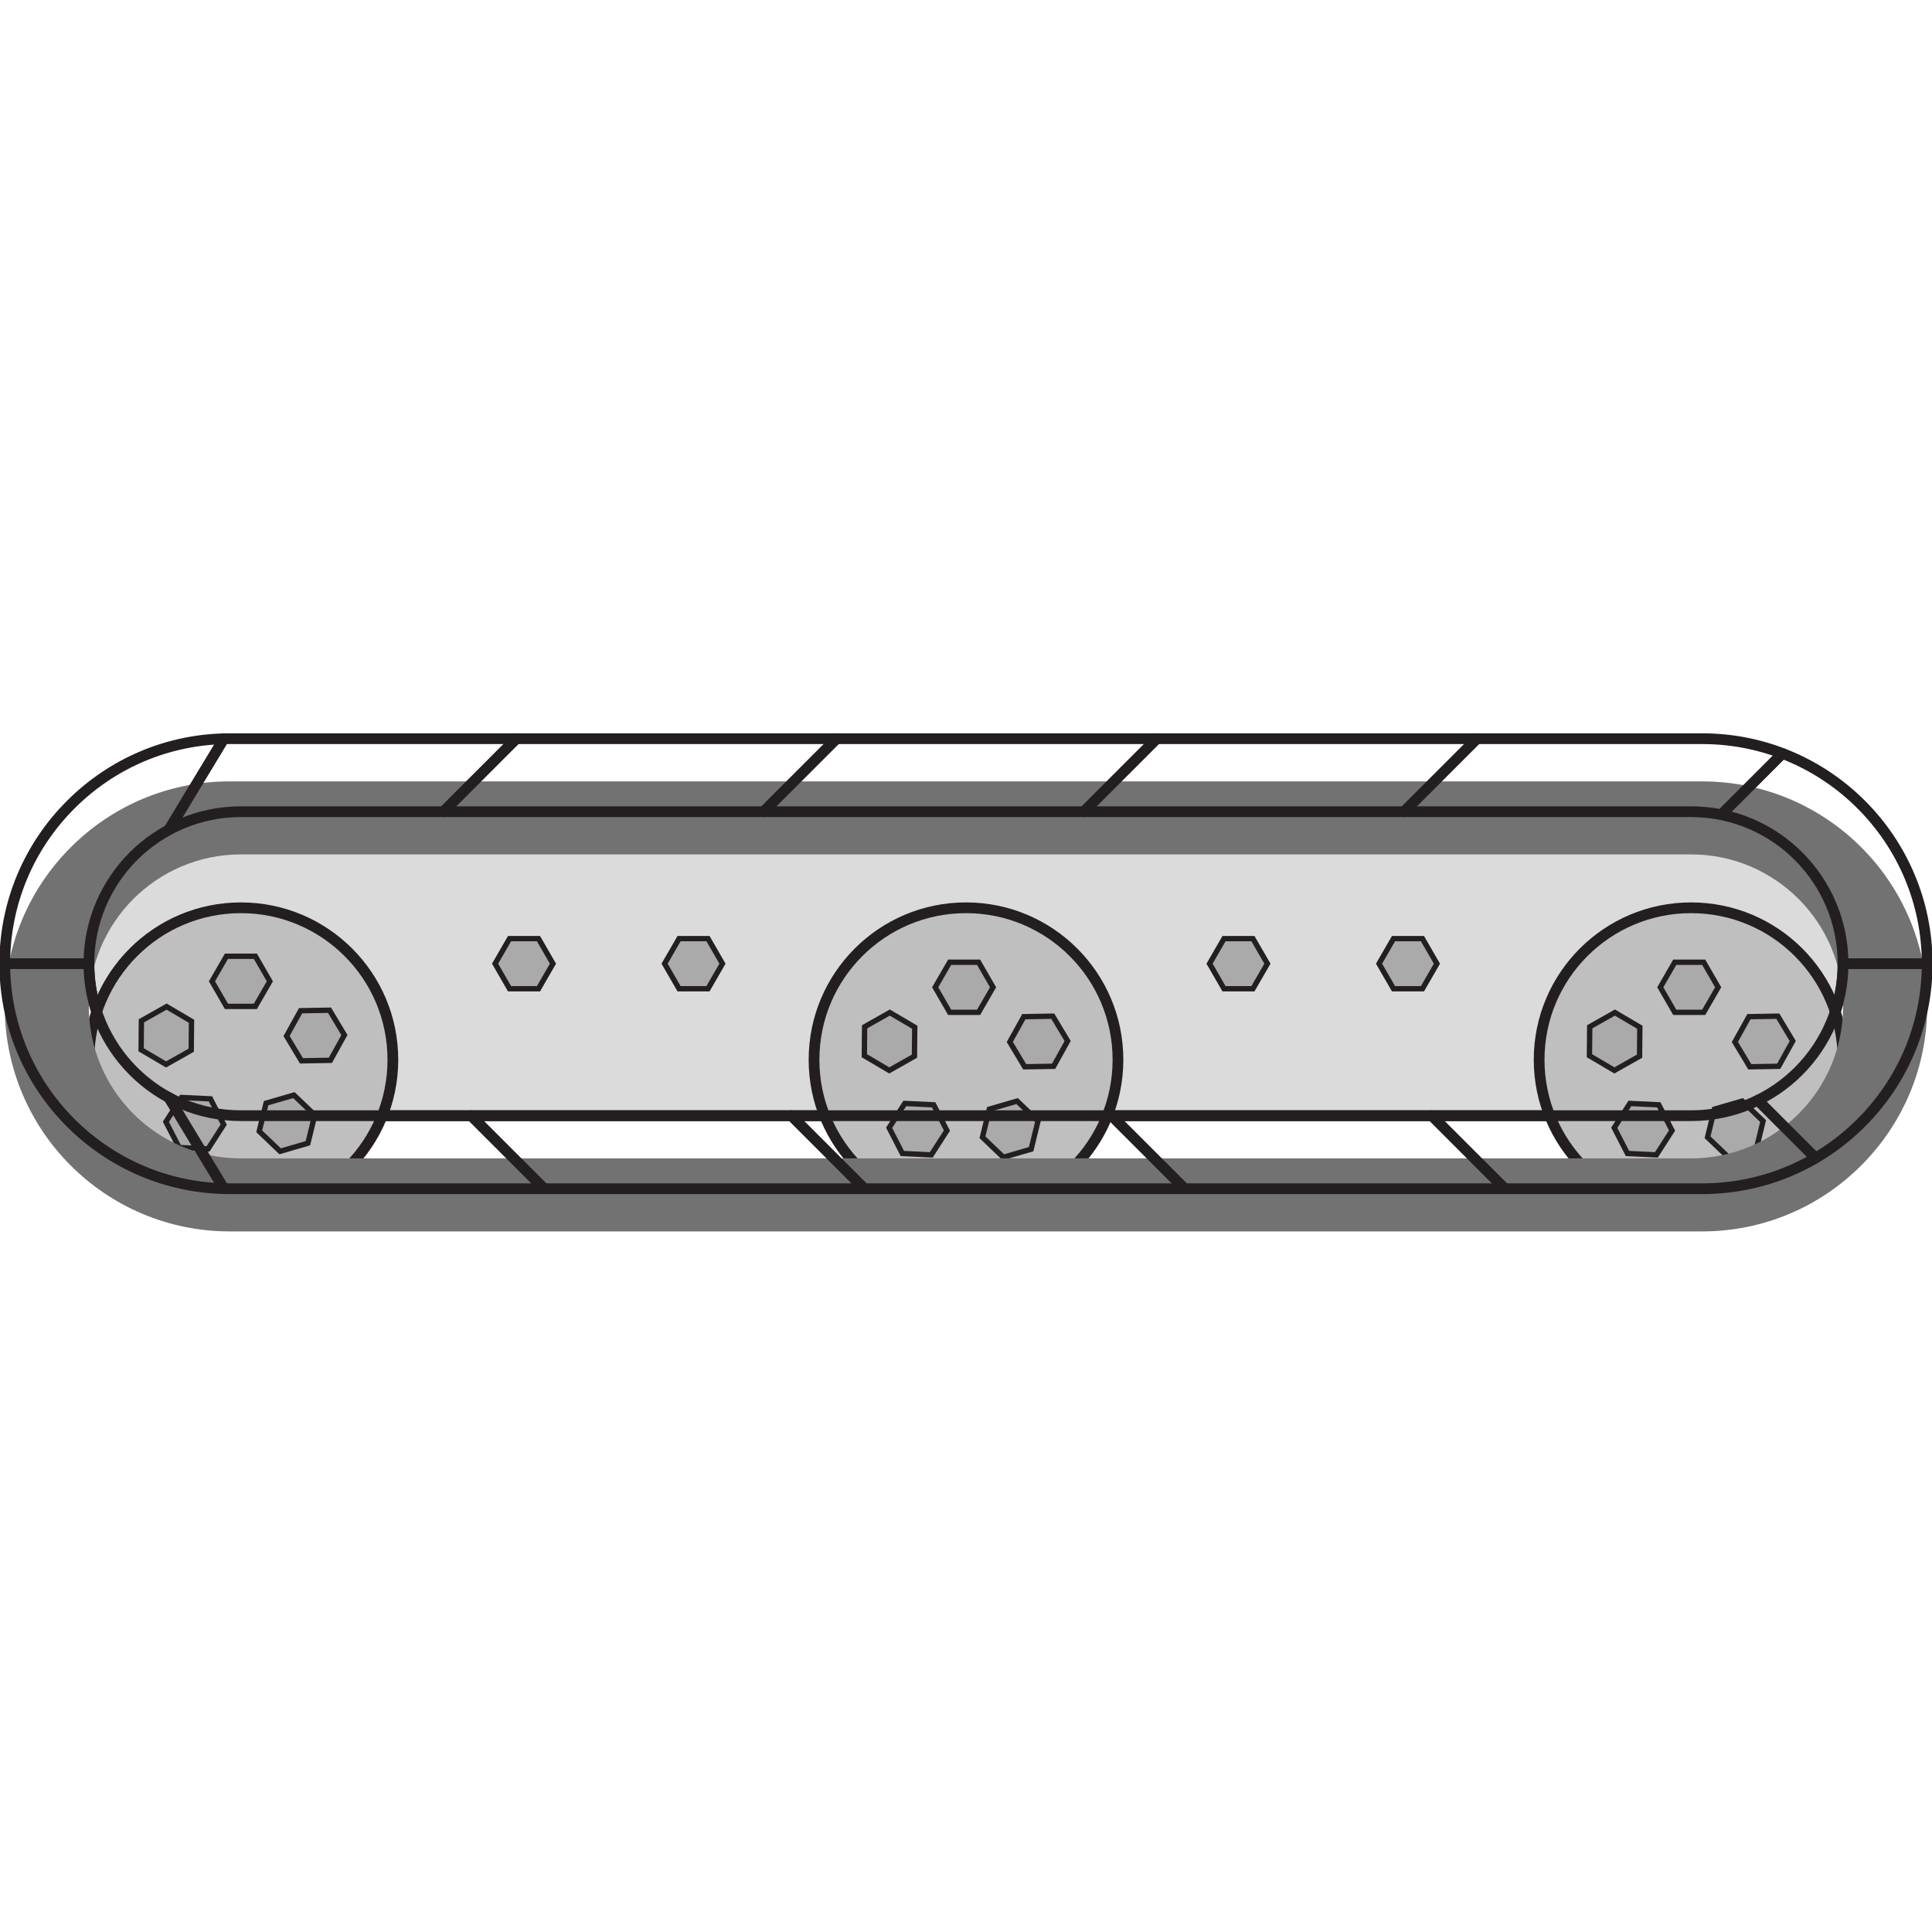 <svg width="181" height="181" viewBox="0 0 181 181" fill="none" xmlns="http://www.w3.org/2000/svg">
<g clip-path="url(#clip0_2_218)">
<path d="M172.667 90.284C172.667 94.215 171.077 97.775 168.497 100.354C165.927 102.924 162.367 104.524 158.427 104.524H22.567C14.707 104.524 8.327 98.144 8.327 90.284C8.327 86.354 9.927 82.794 12.497 80.214C15.077 77.644 18.637 76.044 22.567 76.044H158.427C166.297 76.044 172.667 82.424 172.667 90.284V90.284Z" fill="#DBDBDB" stroke="#231F20" stroke-width="1.006" stroke-miterlimit="10"/>
<path d="M130.552 92.631H133.263L134.618 90.283L133.263 87.935H130.552L129.196 90.283L130.552 92.631Z" fill="#AAAAAA" stroke="#231F20" stroke-width="0.5" stroke-miterlimit="10"/>
<path d="M114.672 92.631H117.382L118.738 90.283L117.382 87.935H114.672L113.316 90.283L114.672 92.631Z" fill="#AAAAAA" stroke="#231F20" stroke-width="0.5" stroke-miterlimit="10"/>
<path d="M66.329 87.935H63.618L62.262 90.283L63.618 92.631H66.329L67.684 90.283L66.329 87.935Z" fill="#AAAAAA" stroke="#231F20" stroke-width="0.5" stroke-miterlimit="10"/>
<path d="M50.448 87.935H47.737L46.382 90.283L47.737 92.631H50.448L51.804 90.283L50.448 87.935Z" fill="#AAAAAA" stroke="#231F20" stroke-width="0.5" stroke-miterlimit="10"/>
<g filter="url(#filter0_i_2_218)">
<g filter="url(#filter1_i_2_218)">
<path d="M158.431 104.52C166.294 104.52 172.668 98.146 172.668 90.283C172.668 82.42 166.294 76.046 158.431 76.046C150.569 76.046 144.194 82.42 144.194 90.283C144.194 98.146 150.569 104.52 158.431 104.52Z" fill="#BFBFBF" stroke="#231F20" stroke-width="1.006" stroke-miterlimit="10"/>
<path d="M159.611 81.147H156.901L155.545 83.494L156.901 85.842H159.611L160.967 83.494L159.611 81.147Z" fill="#AAAAAA" stroke="#231F20" stroke-width="0.5" stroke-miterlimit="10"/>
<path d="M166.558 86.201L163.848 86.247L162.533 88.618L163.929 90.942L166.639 90.895L167.954 88.525L166.558 86.201Z" fill="#AAAAAA" stroke="#231F20" stroke-width="0.5" stroke-miterlimit="10"/>
<path d="M160.616 94.911L159.972 97.544L161.93 99.419L164.533 98.66L165.177 96.027L163.219 94.153L160.616 94.911Z" fill="#AAAAAA" stroke="#231F20" stroke-width="0.5" stroke-miterlimit="10"/>
<path d="M152.471 99.066L155.178 99.196L156.645 96.916L155.404 94.506L152.696 94.376L151.23 96.656L152.471 99.066Z" fill="#AAAAAA" stroke="#231F20" stroke-width="0.5" stroke-miterlimit="10"/>
<path d="M148.933 87.195L148.908 89.905L151.244 91.282L153.603 89.948L153.628 87.237L151.293 85.861L148.933 87.195Z" fill="#AAAAAA" stroke="#231F20" stroke-width="0.5" stroke-miterlimit="10"/>
</g>
<g filter="url(#filter2_i_2_218)">
<path d="M90.5 104.52C98.363 104.52 104.737 98.146 104.737 90.283C104.737 82.42 98.363 76.046 90.5 76.046C82.637 76.046 76.263 82.42 76.263 90.283C76.263 98.146 82.637 104.52 90.5 104.52Z" fill="#BFBFBF" stroke="#231F20" stroke-width="1.006" stroke-miterlimit="10"/>
<path d="M91.68 81.147H88.969L87.614 83.494L88.969 85.842H91.68L93.036 83.494L91.68 81.147Z" fill="#AAAAAA" stroke="#231F20" stroke-width="0.5" stroke-miterlimit="10"/>
<path d="M98.627 86.201L95.917 86.247L94.602 88.618L95.998 90.942L98.708 90.895L100.023 88.525L98.627 86.201Z" fill="#AAAAAA" stroke="#231F20" stroke-width="0.5" stroke-miterlimit="10"/>
<path d="M92.685 94.911L92.041 97.544L93.999 99.419L96.602 98.66L97.246 96.027L95.288 94.153L92.685 94.911Z" fill="#AAAAAA" stroke="#231F20" stroke-width="0.5" stroke-miterlimit="10"/>
<path d="M84.539 99.066L87.247 99.196L88.714 96.916L87.473 94.506L84.765 94.376L83.298 96.656L84.539 99.066Z" fill="#AAAAAA" stroke="#231F20" stroke-width="0.5" stroke-miterlimit="10"/>
<path d="M81.002 87.195L80.977 89.905L83.312 91.282L85.672 89.948L85.697 87.237L83.362 85.861L81.002 87.195Z" fill="#AAAAAA" stroke="#231F20" stroke-width="0.5" stroke-miterlimit="10"/>
</g>
<g filter="url(#filter3_i_2_218)">
<path d="M22.569 104.52C30.431 104.52 36.806 98.146 36.806 90.283C36.806 82.42 30.431 76.046 22.569 76.046C14.706 76.046 8.332 82.42 8.332 90.283C8.332 98.146 14.706 104.52 22.569 104.52Z" fill="#BFBFBF" stroke="#231F20" stroke-width="1.006" stroke-miterlimit="10"/>
<path d="M23.924 80.588H21.213L19.858 82.936L21.213 85.283H23.924L25.28 82.936L23.924 80.588Z" fill="#AAAAAA" stroke="#231F20" stroke-width="0.5" stroke-miterlimit="10"/>
<path d="M30.871 85.642L28.161 85.689L26.846 88.059L28.242 90.383L30.952 90.336L32.267 87.966L30.871 85.642Z" fill="#AAAAAA" stroke="#231F20" stroke-width="0.5" stroke-miterlimit="10"/>
<path d="M24.929 94.352L24.285 96.986L26.243 98.86L28.846 98.102L29.49 95.468L27.532 93.594L24.929 94.352Z" fill="#AAAAAA" stroke="#231F20" stroke-width="0.5" stroke-miterlimit="10"/>
<path d="M16.783 98.507L19.491 98.637L20.958 96.357L19.717 93.947L17.009 93.817L15.542 96.097L16.783 98.507Z" fill="#AAAAAA" stroke="#231F20" stroke-width="0.5" stroke-miterlimit="10"/>
<path d="M13.246 86.636L13.221 89.347L15.556 90.723L17.916 89.389L17.941 86.678L15.606 85.302L13.246 86.636Z" fill="#AAAAAA" stroke="#231F20" stroke-width="0.5" stroke-miterlimit="10"/>
</g>
</g>
<g filter="url(#filter4_i_2_218)">
<path d="M159.467 69.204H21.527C15.707 69.204 10.437 71.564 6.627 75.385C2.807 79.195 0.447 84.465 0.447 90.284C0.447 101.925 9.887 111.365 21.527 111.365H159.467C165.287 111.365 170.557 109.005 174.367 105.185C178.187 101.375 180.547 96.105 180.547 90.284C180.547 78.644 171.107 69.204 159.467 69.204V69.204ZM168.497 100.354C165.927 102.924 162.367 104.524 158.427 104.524H22.567C14.707 104.524 8.327 98.144 8.327 90.284C8.327 86.355 9.927 82.794 12.497 80.215C15.077 77.644 18.637 76.044 22.567 76.044H158.427C166.297 76.044 172.667 82.424 172.667 90.284C172.667 94.215 171.077 97.775 168.497 100.354V100.354Z" fill="#727272"/>
</g>
<path d="M159.467 69.204H21.527C15.707 69.204 10.437 71.564 6.627 75.385C2.807 79.195 0.447 84.465 0.447 90.284C0.447 101.925 9.887 111.365 21.527 111.365H159.467C165.287 111.365 170.557 109.005 174.367 105.185C178.187 101.375 180.547 96.105 180.547 90.284C180.547 78.644 171.107 69.204 159.467 69.204V69.204ZM168.497 100.354C165.927 102.924 162.367 104.524 158.427 104.524H22.567C14.707 104.524 8.327 98.144 8.327 90.284C8.327 86.355 9.927 82.794 12.497 80.215C15.077 77.644 18.637 76.044 22.567 76.044H158.427C166.297 76.044 172.667 82.424 172.667 90.284C172.667 94.215 171.077 97.775 168.497 100.354V100.354Z" stroke="#231F20" stroke-width="1.006" stroke-miterlimit="10"/>
<path d="M41.531 76.046L48.375 69.202" stroke="#231F20" stroke-width="1.006" stroke-linecap="round" stroke-linejoin="bevel"/>
<path d="M71.531 76.046L78.375 69.202" stroke="#231F20" stroke-width="1.006" stroke-linecap="round" stroke-linejoin="bevel"/>
<path d="M101.531 76.046L108.375 69.202" stroke="#231F20" stroke-width="1.006" stroke-linecap="round" stroke-linejoin="bevel"/>
<path d="M131.531 76.046L138.375 69.202" stroke="#231F20" stroke-width="1.006" stroke-linecap="round" stroke-linejoin="bevel"/>
<path d="M161.531 76.046L166.991 70.587" stroke="#231F20" stroke-width="1.006" stroke-linecap="round" stroke-linejoin="bevel"/>
<path d="M170.093 108.492L164.68 103.078" stroke="#231F20" stroke-width="1.006" stroke-linecap="round" stroke-linejoin="bevel"/>
<path d="M140.977 111.364L134.134 104.52" stroke="#231F20" stroke-width="1.006" stroke-linecap="round" stroke-linejoin="bevel"/>
<path d="M110.977 111.364L104.134 104.52" stroke="#231F20" stroke-width="1.006" stroke-linecap="round" stroke-linejoin="bevel"/>
<path d="M80.977 111.364L74.134 104.52" stroke="#231F20" stroke-width="1.006" stroke-linecap="round" stroke-linejoin="bevel"/>
<path d="M50.977 111.364L44.134 104.52" stroke="#231F20" stroke-width="1.006" stroke-linecap="round" stroke-linejoin="bevel"/>
<path d="M20.977 111.364L15.821 102.832" stroke="#231F20" stroke-width="1.006" stroke-linecap="round" stroke-linejoin="bevel"/>
<path d="M15.821 77.734L20.977 69.202" stroke="#231F20" stroke-width="1.006" stroke-linecap="round" stroke-linejoin="bevel"/>
<path d="M0.451 90.283H8.332" stroke="#231F20" stroke-width="1.006" stroke-linecap="round" stroke-linejoin="bevel"/>
<path d="M172.668 90.283H180.549" stroke="#231F20" stroke-width="1.006" stroke-linecap="round" stroke-linejoin="bevel"/>
</g>
<defs>
<filter id="filter0_i_2_218" x="7.829" y="75.543" width="165.342" height="33.48" filterUnits="userSpaceOnUse" color-interpolation-filters="sRGB">
<feFlood flood-opacity="0" result="BackgroundImageFix"/>
<feBlend mode="normal" in="SourceGraphic" in2="BackgroundImageFix" result="shape"/>
<feColorMatrix in="SourceAlpha" type="matrix" values="0 0 0 0 0 0 0 0 0 0 0 0 0 0 0 0 0 0 127 0" result="hardAlpha"/>
<feOffset dy="5"/>
<feGaussianBlur stdDeviation="2"/>
<feComposite in2="hardAlpha" operator="arithmetic" k2="-1" k3="1"/>
<feColorMatrix type="matrix" values="0 0 0 0 0 0 0 0 0 0 0 0 0 0 0 0 0 0 0.25 0"/>
<feBlend mode="normal" in2="shape" result="effect1_innerShadow_2_218"/>
</filter>
<filter id="filter1_i_2_218" x="143.691" y="75.543" width="29.48" height="33.48" filterUnits="userSpaceOnUse" color-interpolation-filters="sRGB">
<feFlood flood-opacity="0" result="BackgroundImageFix"/>
<feBlend mode="normal" in="SourceGraphic" in2="BackgroundImageFix" result="shape"/>
<feColorMatrix in="SourceAlpha" type="matrix" values="0 0 0 0 0 0 0 0 0 0 0 0 0 0 0 0 0 0 127 0" result="hardAlpha"/>
<feOffset dy="4"/>
<feGaussianBlur stdDeviation="2"/>
<feComposite in2="hardAlpha" operator="arithmetic" k2="-1" k3="1"/>
<feColorMatrix type="matrix" values="0 0 0 0 0 0 0 0 0 0 0 0 0 0 0 0 0 0 0.25 0"/>
<feBlend mode="normal" in2="shape" result="effect1_innerShadow_2_218"/>
</filter>
<filter id="filter2_i_2_218" x="75.76" y="75.543" width="29.48" height="33.48" filterUnits="userSpaceOnUse" color-interpolation-filters="sRGB">
<feFlood flood-opacity="0" result="BackgroundImageFix"/>
<feBlend mode="normal" in="SourceGraphic" in2="BackgroundImageFix" result="shape"/>
<feColorMatrix in="SourceAlpha" type="matrix" values="0 0 0 0 0 0 0 0 0 0 0 0 0 0 0 0 0 0 127 0" result="hardAlpha"/>
<feOffset dy="4"/>
<feGaussianBlur stdDeviation="2"/>
<feComposite in2="hardAlpha" operator="arithmetic" k2="-1" k3="1"/>
<feColorMatrix type="matrix" values="0 0 0 0 0 0 0 0 0 0 0 0 0 0 0 0 0 0 0.25 0"/>
<feBlend mode="normal" in2="shape" result="effect1_innerShadow_2_218"/>
</filter>
<filter id="filter3_i_2_218" x="7.829" y="75.543" width="29.48" height="33.48" filterUnits="userSpaceOnUse" color-interpolation-filters="sRGB">
<feFlood flood-opacity="0" result="BackgroundImageFix"/>
<feBlend mode="normal" in="SourceGraphic" in2="BackgroundImageFix" result="shape"/>
<feColorMatrix in="SourceAlpha" type="matrix" values="0 0 0 0 0 0 0 0 0 0 0 0 0 0 0 0 0 0 127 0" result="hardAlpha"/>
<feOffset dy="4"/>
<feGaussianBlur stdDeviation="2"/>
<feComposite in2="hardAlpha" operator="arithmetic" k2="-1" k3="1"/>
<feColorMatrix type="matrix" values="0 0 0 0 0 0 0 0 0 0 0 0 0 0 0 0 0 0 0.25 0"/>
<feBlend mode="normal" in2="shape" result="effect1_innerShadow_2_218"/>
</filter>
<filter id="filter4_i_2_218" x="-0.056" y="68.701" width="181.106" height="47.166" filterUnits="userSpaceOnUse" color-interpolation-filters="sRGB">
<feFlood flood-opacity="0" result="BackgroundImageFix"/>
<feBlend mode="normal" in="SourceGraphic" in2="BackgroundImageFix" result="shape"/>
<feColorMatrix in="SourceAlpha" type="matrix" values="0 0 0 0 0 0 0 0 0 0 0 0 0 0 0 0 0 0 127 0" result="hardAlpha"/>
<feOffset dy="4"/>
<feGaussianBlur stdDeviation="2"/>
<feComposite in2="hardAlpha" operator="arithmetic" k2="-1" k3="1"/>
<feColorMatrix type="matrix" values="0 0 0 0 0 0 0 0 0 0 0 0 0 0 0 0 0 0 0.25 0"/>
<feBlend mode="normal" in2="shape" result="effect1_innerShadow_2_218"/>
</filter>
<clipPath id="clip0_2_218">
<rect width="181" height="180.566" fill="white"/>
</clipPath>
</defs>
</svg>
